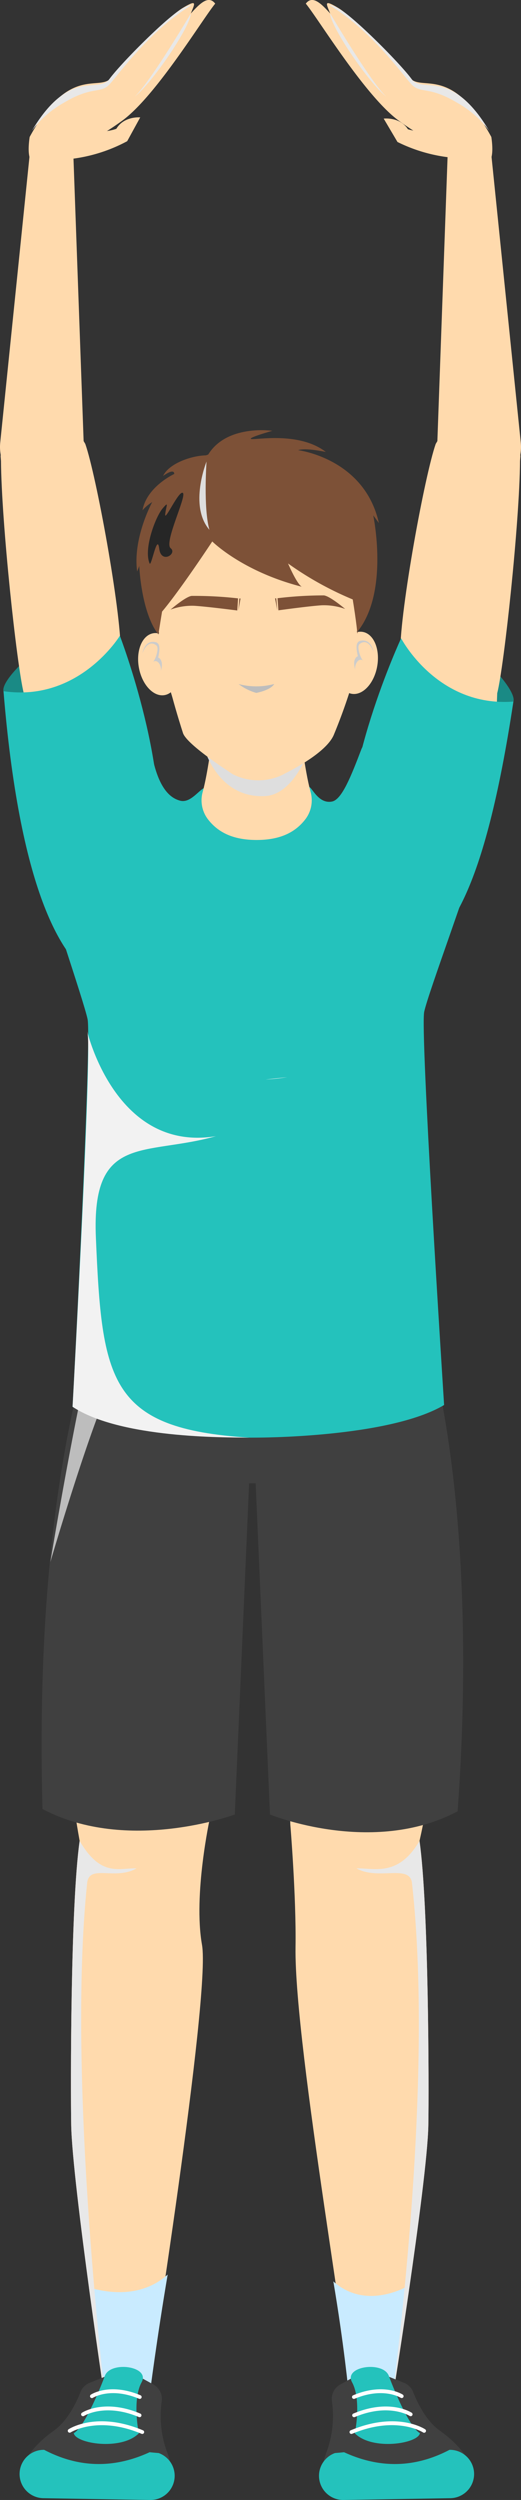 <svg xmlns="http://www.w3.org/2000/svg" width="143.998" height="690.265" viewBox="0 0 143.998 690.265">
  <rect x="0" y="0" width="143.998" height="690.265" fill="#333333" stroke="none"/>
  <g id="Grupo_204" data-name="Grupo 204" transform="translate(-2062.695 -329.919)">
    <path id="Caminho_557" data-name="Caminho 557" d="M2080.721,767.638c-1.468,14.689-.911,43.6,3.986,70.57-2.547,17.784-2.514,68.359-2.332,78.484.29,16.133,9.907,79.87,9.907,79.87l11.292-6.3s17.41-109.447,14.953-123.349,2.193-35.056,2.193-35.056L2125,772.866s-10.924-12.972-17.612-12.669S2080.721,767.638,2080.721,767.638Z" fill="#ffdaad"/>
    <path id="Caminho_558" data-name="Caminho 558" d="M2184.922,767.183c1.468,14.69-.877,47.3-6.28,71.025,2.546,17.784,2.624,68.359,2.443,78.484-.29,16.133-10.7,80.537-10.7,80.537l-11.292-6.3c1.953-1.693-15.133-95.7-14.717-123.4.212-14.116-1.441-33.853-1.441-33.853l-1.511-59.523s7.956-14.263,14.645-13.96S2184.922,767.183,2184.922,767.183Z" fill="#ffdaad"/>
    <path id="Caminho_559" data-name="Caminho 559" d="M2109.038,957.944c-9.394,8.4-21.748,3.285-21.748,3.65,3.023,18,5.508,35.635,5.508,35.635l11.291-6.3S2106.121,975.1,2109.038,957.944Z" fill="#c9ebff"/>
    <path id="Caminho_560" data-name="Caminho 560" d="M2154.827,959.832c9.394,8.4,21.113,1,21.116,1-3.023,18-5.556,36.4-5.556,36.4l-11.292-6.3S2157.743,976.984,2154.827,959.832Z" fill="#c9ebff"/>
    <path id="Caminho_561" data-name="Caminho 561" d="M2181.085,916.692c.181-10.125.1-60.7-2.443-78.484-5.891,10.091-12.625,7.425-17.43,7.589,6.015,3.394,14.758-1.264,15.353,4.045,6.59,58.782-6.178,147.387-6.178,147.387S2180.795,932.825,2181.085,916.692Z" fill="#e8e8e8" style="mix-blend-mode: multiply;isolation: isolate"/>
    <path id="Caminho_562" data-name="Caminho 562" d="M2092.286,686.467s9.13-14.8,10.051-16.015c.824-1.088,24.97,5.35,30.113,6.736,5.143-1.386,29.289-7.824,30.113-6.736.922,1.217,14.355,17.135,14.355,17.135,11.72,30.806,16.528,84.335,12.251,142.455-23.629,12.477-51.856.875-51.856.875l-3.957-91.441h-1.812l-3.956,91.441s-29.516,10.964-53.146-1.514C2072.659,763.979,2080.753,716.78,2092.286,686.467Z" fill="#404040"/>
    <path id="Caminho_563" data-name="Caminho 563" d="M2092.286,686.467s4.119-6.677,7.1-11.43c4.483-.92,9.658-1.818,14.858-2.512,7.175,1.712,15.436,3.918,18.2,4.663,3.174-.855,13.581-3.633,21.282-5.38a65.073,65.073,0,0,1,10.5.87c3.277,4.385,10.071,13.5,10.071,13.5.3.776.59,1.616.883,2.5a69.042,69.042,0,0,0,4.78,11.361l0,.016c-.007.007-24.241,21.065-84.336,7.986-5.326,6.4-19.011,53.177-19.011,53.177S2086.355,702.056,2092.286,686.467Z" fill="#bdbdbd" style="mix-blend-mode: multiply;isolation: isolate"/>
    <path id="Caminho_564" data-name="Caminho 564" d="M2204.591,523.631c1.574-4.5-22.208-28.287-31.037-17.477,3.063,22.882,5.045,32.251,11.351,31.17S2204.591,523.631,2204.591,523.631Z" fill="#1a8a85"/>
    <path id="Caminho_565" data-name="Caminho 565" d="M2206.519,455.923c-.063.819-.1,1.266-.1,1.266-.112,16.946-4.383,56.627-6.3,64.135-.4,9.051.273,23.24-11.489,32.585l-15.454-17.567s-5.388-10.159.151-26.553c0-11.765,6.76-48.625,9.791-57.3C2190,440.374,2205.42,441.161,2206.519,455.923Z" fill="#ffdaad"/>
    <path id="Caminho_566" data-name="Caminho 566" d="M2186.56,368.764l11.438-.941,8.634,84.332a11.592,11.592,0,0,1-10.351,12.712h0a11.591,11.591,0,0,1-12.769-11.289Z" fill="#ffdaad"/>
    <path id="Caminho_567" data-name="Caminho 567" d="M2192.207,373.523s-.238-.08-.676-.242a78.53,78.53,0,0,1-18.909-10.256c-9.305-7.031-22.026-28.035-25.408-32.1,1.861-2.464,4.288.015,6.748,2.734-1.122-2.783-1.907-4.021,2.235-1.536s16.261,14.613,19.564,19.062,11.547-3.934,22.735,16.554C2200.342,380.488,2192.207,373.523,2192.207,373.523Z" fill="#ffdaad"/>
    <path id="Caminho_568" data-name="Caminho 568" d="M2197.868,365.99a28.243,28.243,0,0,0-8.732-7.652c-8.241-4.943-10.226-2.3-12.891-5.321s-11.183-14.826-22.408-21.623c.073-.03.16-.051.236-.079a8.444,8.444,0,0,1,2.8,1.337c4.142,2.484,16.261,14.613,19.564,19.062C2179.614,355.987,2187.348,348.437,2197.868,365.99Z" fill="#e8e8e8" style="mix-blend-mode: multiply;isolation: isolate"/>
    <path id="Caminho_569" data-name="Caminho 569" d="M2153.962,333.664s11.06,18.745,15.482,22.945C2164.587,352.8,2154.006,337.21,2153.962,333.664Z" fill="#e8e8e8" style="mix-blend-mode: multiply;isolation: isolate"/>
    <path id="Caminho_570" data-name="Caminho 570" d="M2175,594.919c11.582-4.282,21.58-18.386,29.595-71.288-21.127,1.621-31.037-17.477-31.037-17.477s-17.577,37.824-13.938,61.676S2169.26,597.039,2175,594.919Z" fill="#24c2bc"/>
    <path id="Caminho_571" data-name="Caminho 571" d="M2063.662,520.768c-1.262-4.6,24.1-26.7,32.162-15.307-4.625,22.618-7.245,31.829-13.462,30.318S2063.662,520.768,2063.662,520.768Z" fill="#1a8a85"/>
    <path id="Caminho_572" data-name="Caminho 572" d="M2062.869,455.923c.063.819.1,1.266.1,1.266.112,16.946,4.383,56.627,6.3,64.135.4,9.051-.273,23.24,11.489,32.585l15.454-17.567s5.388-10.159-.151-26.553c0-11.765-6.76-48.625-9.791-57.3C2079.39,440.374,2063.968,441.161,2062.869,455.923Z" fill="#ffdaad"/>
    <path id="Caminho_573" data-name="Caminho 573" d="M2090.435,600.864c-11.26-5.066-22.406-26.769-26.773-80.1,20.966,3.067,32.162-15.307,32.162-15.307s14.941,38.941,9.675,62.487S2096.013,603.373,2090.435,600.864Z" fill="#24c2bc"/>
    <path id="Caminho_574" data-name="Caminho 574" d="M2086.9,611.315c-1.129-5.326-11.689-35.8-13.525-43.722,4.76-2.964,29.044-45.843,30.747-32.8,1.728,13.235,5.955,15.522,8.284,16.183,2.679.76,4.829-2.355,6.524-3.405l14.49,6,14.816-6.338c.9.541,2.686,4.721,6.246,3.994,2.678-.547,5.195-6.831,8.078-14.4,3.78-9.923,27.958,24.849,32.251,27.522-1.836,7.918-13.742,39.606-14.872,44.932s5.079,101.726,5.5,108.573c-15.394,9.13-52.022,9-52.022,9s-35.282.619-50.676-8.511C2083.172,711.493,2088.034,616.64,2086.9,611.315Z" fill="#24c2bc"/>
    <g id="Grupo_190" data-name="Grupo 190" style="mix-blend-mode: multiply;isolation: isolate">
      <path id="Caminho_575" data-name="Caminho 575" d="M2122.386,643.625c-19.819,5.585-34.413-.9-33.191,27.954,1.677,39.584,3.591,52.859,42.355,55.279-6.866-.048-35.7.181-48.8-8.518.424-7.662,5.286-97.05,4.156-103.01S2092.477,648.55,2122.386,643.625Z" fill="#f2f2f2"/>
      <path id="Caminho_576" data-name="Caminho 576" d="M2136.094,627.971q2.86-.313,5.949-.628A50.251,50.251,0,0,1,2136.094,627.971Z" fill="#f2f2f2"/>
    </g>
    <path id="Caminho_577" data-name="Caminho 577" d="M2145.153,526.162l-11.529,10.828L2122.1,526.162c.064.736-1.444,15.293-3.379,22.406a8.623,8.623,0,0,0,1.381,7.476c2.767,3.647,6.932,5.8,13.526,5.8s10.759-2.153,13.527-5.8a8.619,8.619,0,0,0,1.38-7.476C2146.6,541.455,2145.089,526.9,2145.153,526.162Z" fill="#ffdaad"/>
    <path id="Caminho_578" data-name="Caminho 578" d="M2119.186,536.637s3.752,13.785,16.777,13.089c7.268-.389,11.174-10.505,11.174-10.505s-9.926-7.214-12.157-7.26-6.075-1.748-8.543,0S2119.186,536.637,2119.186,536.637Z" fill="#dedede" style="mix-blend-mode: multiply;isolation: isolate"/>
    <path id="Caminho_579" data-name="Caminho 579" d="M2107.688,480.123c1.336-6.359,7.294-7.776,8.855-9.729s17.293-3.652,17.293-3.652,15.745,1.579,17.321,3.52,6.184,3.563,7.567,9.911,3.109,19.97,3.109,19.97c-1.211,11.378-2.737,18.154-4.3,22.764-2.861,8.414-13.745,19.565-16.666,20.9a15.524,15.524,0,0,1-13.49.051c-2.931-1.308-13.873-12.478-16.8-20.767-1.62-4.593-3.18-11.362-4.479-22.732C2106.095,500.355,2106.353,486.481,2107.688,480.123Z" fill="#ffdaad"/>
    <path id="Caminho_580" data-name="Caminho 580" d="M2162.663,508.806a152.2,152.2,0,0,1-7.746,24.1c-2.477,5.616-14.751,11.2-14.751,11.2s5.318-8.357,10.038-14.261S2162.663,508.806,2162.663,508.806Z" fill="#ffdaad"/>
    <g id="Grupo_191" data-name="Grupo 191">
      <ellipse id="Elipse_29" data-name="Elipse 29" cx="8.68" cy="5.602" rx="8.68" ry="5.602" transform="matrix(0.179, -0.984, 0.984, 0.179, 2154.36, 520.477)" fill="#ffdaad"/>
      <path id="Caminho_581" data-name="Caminho 581" d="M2165.962,509.918c-1.382-3.389-3-2.885-3.888-2.158s.361,4.117.981,4.567c-1.373-1.035-2.557,1.368-2.11,2.679-.983-2.848.25-3.786.648-3.887-.675-3.037-.458-4.26,1.22-4.357S2165.469,507.883,2165.962,509.918Z" fill="#ccc" style="mix-blend-mode: multiply;isolation: isolate"/>
      <ellipse id="Elipse_30" data-name="Elipse 30" cx="5.602" cy="8.68" rx="5.602" ry="8.68" transform="matrix(0.983, -0.186, 0.186, 0.983, 2099.485, 505.815)" fill="#ffdaad"/>
      <path id="Caminho_582" data-name="Caminho 582" d="M2102.042,510.317c1.356-3.4,2.977-2.908,3.872-2.187s-.33,4.119-.947,4.574c1.366-1.046,2.568,1.348,2.131,2.662.961-2.855-.28-3.784-.678-3.881.652-3.043.426-4.264-1.253-4.348S2102.52,508.278,2102.042,510.317Z" fill="#ccc" style="mix-blend-mode: multiply;isolation: isolate"/>
    </g>
    <g id="Grupo_194" data-name="Grupo 194">
      <g id="Grupo_192" data-name="Grupo 192">
        <path id="Caminho_583" data-name="Caminho 583" d="M2128.488,495.134a105.878,105.878,0,0,0-12.837-.682c-1.728.238-5.826,3.788-5.826,3.788a17.2,17.2,0,0,1,6.452-1.062c3.343.18,11.994,1.3,11.994,1.3Z" fill="#7d5137"/>
        <path id="Caminho_584" data-name="Caminho 584" d="M2128.854,495.171l-.256,3.306.583-3.307Z" fill="#7d5137"/>
      </g>
      <g id="Grupo_193" data-name="Grupo 193">
        <path id="Caminho_585" data-name="Caminho 585" d="M2139.4,495.092a105.973,105.973,0,0,1,12.832-.779c1.73.224,5.855,3.743,5.855,3.743a17.2,17.2,0,0,0-6.46-1.013c-3.342.2-11.983,1.391-11.983,1.391Z" fill="#7d5137"/>
        <path id="Caminho_586" data-name="Caminho 586" d="M2139.043,495.132l.282,3.3-.608-3.3Z" fill="#7d5137"/>
      </g>
    </g>
    <path id="Caminho_587" data-name="Caminho 587" d="M2106.475,505.111s3.921-25.6,5.318-26.316c4.328-2.212,39.617-2.344,44.54.1,1.5.745,4.909,22.063,5.125,26.005,3.524-12.5,10.233-51.676-27.689-51.538C2092.539,453.514,2102.976,496.922,2106.475,505.111Z" fill="#7d5137"/>
    <g id="Grupo_195" data-name="Grupo 195" style="mix-blend-mode: multiply;isolation: isolate">
      <path id="Caminho_588" data-name="Caminho 588" d="M2138.48,518.774a18.958,18.958,0,0,1-9.839.012,14.553,14.553,0,0,0,4.881,2.45S2137.477,520.53,2138.48,518.774Z" fill="#bdbdbd"/>
    </g>
    <path id="Caminho_589" data-name="Caminho 589" d="M2106.923,507.187c1.481,9.688,5.258,21.78,6.347,25.132s14.06,11.545,14.06,11.545-4.82-8.784-9.19-14.952S2106.923,507.187,2106.923,507.187Z" fill="#ffdaad"/>
    <path id="Caminho_590" data-name="Caminho 590" d="M2106.095,500.355c4.707-4.9,15.267-20.935,15.267-20.935s8.261,8.291,24.721,12.495c-1.416-.883-3.779-6.419-3.779-6.419a90.126,90.126,0,0,0,18.718,10.277,5.05,5.05,0,0,0,2.035-4.9c-.191-1.688-4.533-12.539-4.886-12.79s-1.174-5.081-11.719-6.108-20.952-2.651-26.273-1.484-6.137.3-8.293,4.205-3.212,3.031-4.09,8.413S2106.095,500.355,2106.095,500.355Z" fill="#7d5137"/>
    <path id="Caminho_591" data-name="Caminho 591" d="M2120.1,455.651c5.119-8.683,17.861-6.781,17.861-6.781s-7,1.96-5.834,2.264,13.22-2.14,20.625,3.573c-6.182-1.261-7.646-.492-7.646-.492s18.32,2.244,22.307,20.114l-1.561-2.118s4.518,21.31-4.451,32.225c.741-16.2-7.989-25.917-7.989-25.917s-13.133-7.051-16.485-9.581S2120.1,455.651,2120.1,455.651Z" fill="#7d5137"/>
    <path id="Caminho_592" data-name="Caminho 592" d="M2120.1,455.651c-3.872-.112-10.6,2.035-12.332,5.68,3.312-2.337,3.08-.541,3.08-.541s-7.581,3.475-8.763,10.019a11.405,11.405,0,0,1,2.68-2.265s-5.426,9.936-4.162,19.166l.585-1.516s.488,12.756,5.287,18.917c.582-19.287,3.163-27.5,3.918-28.653s3.722-4.037,4.614-6.8S2120.1,455.651,2120.1,455.651Z" fill="#7d5137"/>
    <path id="Caminho_593" data-name="Caminho 593" d="M2104.049,485.493c-1.737-4.027,1.661-12.921,3.578-15.176s.954-.652.731,1.605,3.822-6.8,4.894-5.888-5.309,13.744-3.393,15.247-2.638,4.49-3.168.094S2104.506,486.553,2104.049,485.493Z" fill="#262626" style="mix-blend-mode: screen;isolation: isolate"/>
    <path id="Caminho_594" data-name="Caminho 594" d="M2119.78,457.354s-4.951,12.2.8,18.859C2118.866,470.215,2119.78,457.354,2119.78,457.354Z" fill="#dedede" style="mix-blend-mode: multiply;isolation: isolate"/>
    <path id="Caminho_595" data-name="Caminho 595" d="M2082.375,916.692c-.182-10.125-.215-60.7,2.332-78.484,5.89,10.091,10.921,7.425,15.726,7.589-6.015,3.394-13.093-1.269-13.65,4.045-5.793,55.241,5.5,146.72,5.5,146.72S2082.665,932.825,2082.375,916.692Z" fill="#e8e8e8" style="mix-blend-mode: multiply;isolation: isolate"/>
    <g id="Grupo_199" data-name="Grupo 199">
      <path id="Caminho_596" data-name="Caminho 596" d="M2069.986,1008.774c3.244-5.414,11.007-10.884,15.989-11.538s20.617-1.209,23.717,12.35C2093.883,1017.463,2069.986,1008.774,2069.986,1008.774Z" fill="#404040"/>
      <path id="Caminho_597" data-name="Caminho 597" d="M2104.172,1020.183l-29.494-.494a6.681,6.681,0,0,1-6.572-6.788h0a6.68,6.68,0,0,1,6.795-6.563c9.541,5,19.366,5.272,29.5.494a6.68,6.68,0,0,1,6.571,6.787h0A6.681,6.681,0,0,1,2104.172,1020.183Z" fill="#24c2bc"/>
      <path id="Caminho_598" data-name="Caminho 598" d="M2077.6,1001.026c3.866-2.757,6.3-7.967,7.359-10.685a4.466,4.466,0,0,1,2.509-2.507l4.1-1.647,10.59.494,2.943,1.62a4.544,4.544,0,0,1,2.287,4.63,29.007,29.007,0,0,0,1.646,14.459A111.878,111.878,0,0,1,2077.6,1001.026Z" fill="#404040"/>
      <path id="Caminho_599" data-name="Caminho 599" d="M2091.676,985.907c-1.952,5.253-5.933,14.35-8.6,15.828.513,2.893,13.138,4.905,18,.041-.33-1.506-1.678-9.653.762-14.1S2093.23,981.728,2091.676,985.907Z" fill="#24c2bc"/>
      <g id="Grupo_196" data-name="Grupo 196">
        <path id="Caminho_600" data-name="Caminho 600" d="M2101.324,992.275a.52.52,0,0,0,.2-1c-8.439-3.546-13.5-.315-13.713-.177a.52.52,0,0,0,.571.87c.049-.031,4.841-3.052,12.74.267A.525.525,0,0,0,2101.324,992.275Z" fill="#fff"/>
      </g>
      <g id="Grupo_197" data-name="Grupo 197">
        <path id="Caminho_601" data-name="Caminho 601" d="M2101.275,997.326a.521.521,0,0,0,.2-1c-9.939-4.175-15.9-.38-16.145-.217a.521.521,0,0,0,.572.87c.055-.035,5.766-3.64,15.17.307A.509.509,0,0,0,2101.275,997.326Z" fill="#fff"/>
      </g>
      <g id="Grupo_198" data-name="Grupo 198">
        <path id="Caminho_602" data-name="Caminho 602" d="M2102.02,1001.952a.521.521,0,0,0,.2-1c-12.682-5.329-20.255-.5-20.573-.292a.521.521,0,0,0,.572.87c.075-.046,7.457-4.716,19.6.382A.531.531,0,0,0,2102.02,1001.952Z" fill="#fff"/>
      </g>
    </g>
    <g id="Grupo_203" data-name="Grupo 203">
      <path id="Caminho_603" data-name="Caminho 603" d="M2191.849,1008.774c-3.244-5.414-11.007-10.884-15.989-11.538s-20.617-1.209-23.717,12.35C2167.952,1017.463,2191.849,1008.774,2191.849,1008.774Z" fill="#404040"/>
      <path id="Caminho_604" data-name="Caminho 604" d="M2157.663,1020.183l29.494-.494a6.682,6.682,0,0,0,6.572-6.788h0a6.68,6.68,0,0,0-6.795-6.563c-9.541,5-19.366,5.272-29.5.494a6.68,6.68,0,0,0-6.571,6.787h0A6.681,6.681,0,0,0,2157.663,1020.183Z" fill="#24c2bc"/>
      <path id="Caminho_605" data-name="Caminho 605" d="M2184.231,1001.026c-3.866-2.757-6.3-7.967-7.36-10.685a4.461,4.461,0,0,0-2.508-2.507l-4.1-1.647-10.59.494-2.943,1.62a4.544,4.544,0,0,0-2.287,4.63,29.01,29.01,0,0,1-1.646,14.459A111.878,111.878,0,0,0,2184.231,1001.026Z" fill="#404040"/>
      <path id="Caminho_606" data-name="Caminho 606" d="M2170.159,985.907c1.952,5.253,5.933,14.35,8.6,15.828-.513,2.893-13.138,4.905-18,.041.33-1.506,1.677-9.653-.762-14.1S2168.6,981.728,2170.159,985.907Z" fill="#24c2bc"/>
      <g id="Grupo_200" data-name="Grupo 200">
        <path id="Caminho_607" data-name="Caminho 607" d="M2160.512,992.275a.524.524,0,0,0,.2-.04c7.9-3.317,12.693-.295,12.739-.267a.521.521,0,0,0,.572-.87c-.214-.138-5.274-3.369-13.714.177a.52.52,0,0,0,.2,1Z" fill="#fff"/>
      </g>
      <g id="Grupo_201" data-name="Grupo 201">
        <path id="Caminho_608" data-name="Caminho 608" d="M2160.56,997.326a.51.51,0,0,0,.2-.041c9.4-3.95,15.113-.342,15.17-.307a.521.521,0,0,0,.572-.87c-.249-.163-6.206-3.958-16.145.217a.521.521,0,0,0,.2,1Z" fill="#fff"/>
      </g>
      <g id="Grupo_202" data-name="Grupo 202">
        <path id="Caminho_609" data-name="Caminho 609" d="M2159.816,1001.952a.529.529,0,0,0,.2-.041c12.18-5.115,19.523-.43,19.6-.382a.521.521,0,1,0,.573-.87c-.319-.208-7.892-5.033-20.572.292a.521.521,0,0,0,.2,1Z" fill="#fff"/>
      </g>
    </g>
    <path id="Caminho_610" data-name="Caminho 610" d="M2082.828,368.764l-11.438-.941-8.634,84.332a11.591,11.591,0,0,0,10.351,12.712h0a11.59,11.59,0,0,0,12.769-11.289Z" fill="#ffdaad"/>
    <path id="Caminho_611" data-name="Caminho 611" d="M2077.181,373.523s.239-.08.676-.242a78.516,78.516,0,0,0,18.909-10.256c9.306-7.031,22.027-28.035,25.408-32.1-1.861-2.464-4.288.015-6.748,2.734,1.122-2.783,1.907-4.021-2.235-1.536s-16.261,14.613-19.563,19.062-11.548-3.934-22.736,16.554C2069.046,380.488,2077.181,373.523,2077.181,373.523Z" fill="#ffdaad"/>
    <path id="Caminho_612" data-name="Caminho 612" d="M2071.52,365.99a28.237,28.237,0,0,1,8.733-7.652c8.24-4.943,10.225-2.3,12.89-5.321s11.184-14.826,22.408-21.623c-.072-.03-.16-.051-.236-.079a8.453,8.453,0,0,0-2.8,1.337c-4.142,2.484-16.261,14.613-19.563,19.062C2089.774,355.987,2082.041,348.437,2071.52,365.99Z" fill="#e8e8e8" style="mix-blend-mode: multiply;isolation: isolate"/>
    <path id="Caminho_613" data-name="Caminho 613" d="M2115.426,333.664s-11.06,18.745-15.482,22.945C2104.8,352.8,2115.382,337.21,2115.426,333.664Z" fill="#e8e8e8" style="mix-blend-mode: multiply;isolation: isolate"/>
    <path id="Caminho_614" data-name="Caminho 614" d="M2188.953,373.565a43.631,43.631,0,0,1-16.4-4.445l-3.812-6.452s4.451-.562,6.692,2.931c4.266,1.4,10.3.1,10.3.1Z" fill="#ffdaad"/>
    <path id="Caminho_615" data-name="Caminho 615" d="M2081.6,373.884a43.639,43.639,0,0,0,16.25-4.981l3.6-6.573s-4.467-.416-6.593,3.149c-4.217,1.544-10.3.44-10.3.44Z" fill="#ffdaad"/>
  </g>
</svg>
